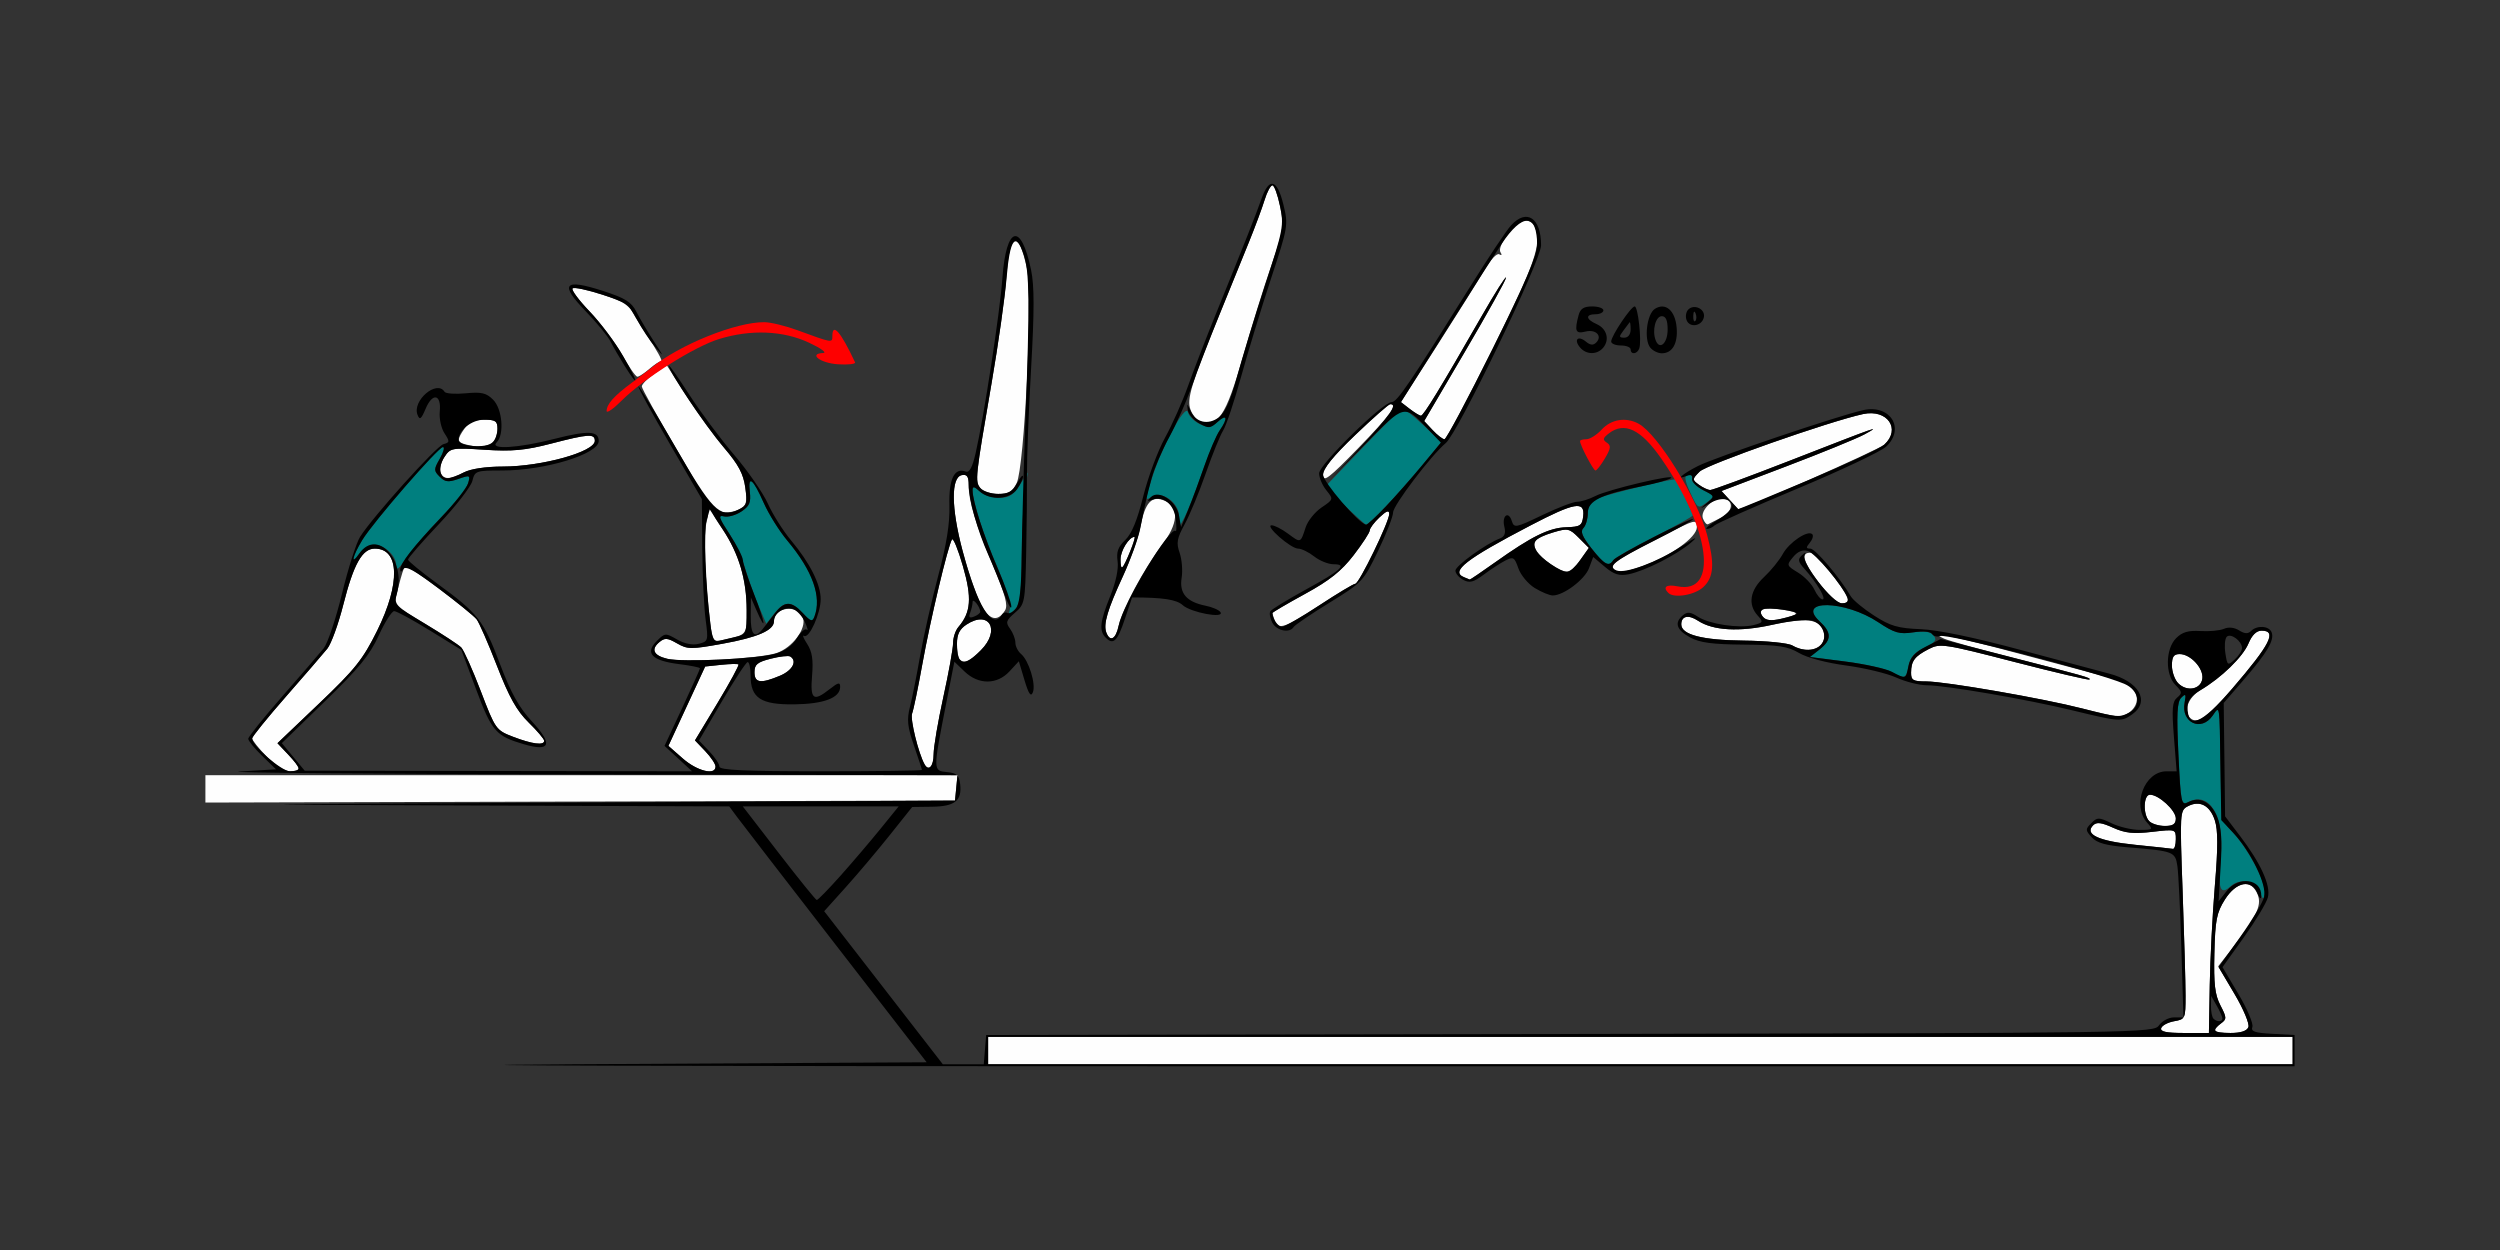 <?xml version="1.0" encoding="UTF-8" standalone="no"?>
<!-- Created with Inkscape (http://www.inkscape.org/) -->

<svg
   xmlns:dc="http://purl.org/dc/elements/1.1/"
   xmlns:cc="http://creativecommons.org/ns#"
   xmlns:rdf="http://www.w3.org/1999/02/22-rdf-syntax-ns#"
   xmlns:svg="http://www.w3.org/2000/svg"
   xmlns="http://www.w3.org/2000/svg"
   xmlns:sodipodi="http://sodipodi.sourceforge.net/DTD/sodipodi-0.dtd"
   xmlns:inkscape="http://www.inkscape.org/namespaces/inkscape"
   id="svg3336"
   version="1.1"
   inkscape:version="0.91 r13725"
   width="600"
   height="300"
   viewBox="0 0 600 300"
   sodipodi:docname="bb930201.svg">
  <rect x="0" y="0" width="600" height="300" fill="#333333" stroke="none"/>
  <defs
     id="defs3340" />
  <sodipodi:namedview
     pagecolor="#ffffff"
     bordercolor="#666666"
     borderopacity="1"
     objecttolerance="10"
     gridtolerance="10"
     guidetolerance="10"
     inkscape:pageopacity="0"
     inkscape:pageshadow="2"
     inkscape:window-width="1490"
     inkscape:window-height="842"
     id="namedview3338"
     showgrid="false"
     inkscape:zoom="1.1258418"
     inkscape:cx="187.47414"
     inkscape:cy="170.80859"
     inkscape:window-x="0"
     inkscape:window-y="0"
     inkscape:window-maximized="0"
     inkscape:current-layer="svg3336" />
  <g
     id="g4142"
     transform="translate(24.065,23.855)">
    <path
       style="fill:#fefefe"
       d="m 213.084,228.281 0,-3.281 156.542,0 156.542,0 0,3.281 0,3.281 -156.542,0 -156.542,0 0,-3.281 z m 281.541,-5.391 c 0.214,-0.645 1.616,-1.389 3.115,-1.654 2.655,-0.47 2.727,-0.63 2.727,-6.094 0,-3.086 -0.316,-14.35 -0.702,-25.031 -0.685,-18.949 -0.656,-19.444 1.204,-20.443 2.858,-1.534 5.332,-0.274 6.514,3.318 0.782,2.375 0.787,6.446 0.021,15.658 -0.569,6.847 -1.123,17.616 -1.232,23.931 l -0.197,11.483 -5.919,0.002 c -4.32,9.4e-4 -5.814,-0.315 -5.53,-1.17 z m 12.851,0.572 c 0,-0.33 0.68,-1.099 1.512,-1.709 1.387,-1.017 1.374,-1.375 -0.155,-4.322 -1.326,-2.557 -1.621,-5.104 -1.446,-12.477 0.19,-7.982 0.536,-9.765 2.503,-12.891 2.835,-4.505 6.448,-5.026 7.92,-1.142 1,2.638 -0.419,5.49 -6.792,13.66 l -2.722,3.489 3.898,6.582 c 2.153,3.636 3.656,7.215 3.358,7.995 -0.358,0.936 -1.813,1.413 -4.308,1.413 -2.072,0 -3.768,-0.27 -3.768,-0.6 z m -19.159,-44.572 c -8.719,-0.889 -12.193,-2.503 -10.038,-4.665 0.84,-0.842 1.96,-0.71 4.778,0.564 2.906,1.315 4.88,1.525 9.377,1.002 5.68,-0.661 5.696,-0.656 5.696,1.773 0,1.34 -0.315,2.379 -0.701,2.31 -0.386,-0.07 -4.486,-0.512 -9.112,-0.983 z m 3.458,-5.64 c -1.56,-1.565 -1.443,-6.375 0.154,-6.375 2.108,0 6.201,3.758 6.201,5.693 0,1.354 -0.656,1.807 -2.617,1.807 -1.439,0 -3.122,-0.506 -3.738,-1.125 z m -466.542,-7.777 0,-3.286 90.246,0 90.246,0 -0.293,3.047 -0.293,3.047 -89.953,0.239 -89.953,0.239 0,-3.286 z m 14.676,-7.779 c -1.903,-1.955 -3.461,-3.905 -3.461,-4.332 0,-0.427 3.68,-4.976 8.178,-10.109 4.498,-5.133 8.938,-10.278 9.868,-11.434 0.93,-1.156 2.651,-5.89 3.825,-10.52 2.483,-9.791 4.557,-13.489 7.562,-13.489 5.949,0 6.194,8.351 0.579,19.688 -3.422,6.909 -5.277,9.236 -13.942,17.492 l -9.994,9.523 2.57,2.716 c 3.129,3.307 3.204,4.019 0.423,4.019 -1.254,0 -3.587,-1.479 -5.607,-3.555 z m 99.916,0.508 -3.477,-3.047 4.413,-9.526 4.413,-9.526 3.815,-0.402 c 2.098,-0.221 3.982,-0.266 4.187,-0.101 0.205,0.165 -2.062,4.337 -5.038,9.27 l -5.41,8.969 2.468,2.584 c 1.357,1.421 2.468,3.088 2.468,3.704 0,2.168 -4.4,1.087 -7.838,-1.926 z m 58.018,1.406 c -1.478,-2.611 -3.515,-10.899 -3.004,-12.222 0.341,-0.883 1.453,-6.246 2.471,-11.918 1.871,-10.425 6.109,-28.255 7.095,-29.857 0.295,-0.478 1.482,2.419 2.637,6.439 2.19,7.615 1.93,11.051 -1.101,14.585 -0.698,0.814 -1.27,2.543 -1.27,3.842 0,1.299 -1.051,7.131 -2.336,12.959 C 201.051,149.266 200,155.447 200,157.173 c 0,2.859 -1.17,4.18 -2.157,2.436 z m -98.759,-6.633 c -4.117,-1.583 -4.246,-1.764 -7.767,-10.965 -1.969,-5.145 -4.081,-9.863 -4.692,-10.483 -0.611,-0.62 -4.499,-3.167 -8.64,-5.66 l -7.529,-4.532 1.144,-4.497 c 0.629,-2.474 1.321,-4.675 1.538,-4.893 0.453,-0.454 15.574,10.836 17.18,12.827 0.586,0.726 2.791,5.768 4.901,11.203 2.91,7.497 4.74,10.768 7.58,13.55 2.059,2.017 3.744,4.003 3.744,4.414 0,1.167 -2.884,0.794 -7.457,-0.964 z M 501.558,148.438 c -1.655,-1.66 -0.458,-4.913 2.439,-6.627 5.083,-3.008 10.224,-8.004 11.575,-11.249 0.833,-2 1.919,-3.062 3.132,-3.062 3.777,0 2.131,3.257 -7.022,13.899 -6.01,6.988 -8.47,8.698 -10.125,7.039 z m -25.857,-2.251 c -9.449,-2.427 -32.917,-6.499 -37.457,-6.499 -3.181,0 -3.662,-0.278 -3.65,-2.109 0.019,-2.815 0.842,-3.911 4.251,-5.663 2.736,-1.406 3.651,-1.268 20.539,3.094 9.721,2.511 17.822,4.418 18.001,4.238 0.437,-0.438 -0.694,-0.762 -18.039,-5.163 -8.224,-2.087 -15.794,-4.183 -16.822,-4.658 -4.255,-1.964 1.767,-0.749 18.692,3.774 9.766,2.61 19.029,5.071 20.583,5.469 4.903,1.256 6.987,2.818 6.987,5.236 0,2.244 -2.386,4.288 -4.845,4.15 -0.676,-0.038 -4.384,-0.879 -8.239,-1.869 z m 23.014,-6.047 c -0.835,-0.838 -1.518,-2.759 -1.518,-4.269 0,-2.121 0.425,-2.746 1.869,-2.746 2.613,0 5.781,3.452 5.431,5.917 -0.363,2.562 -3.693,3.193 -5.782,1.097 z m -341.705,-2.681 c 0,-1.835 0.694,-2.406 3.916,-3.227 2.154,-0.548 4.256,-0.786 4.673,-0.527 1.754,1.087 0.533,3.361 -2.484,4.625 -4.641,1.945 -6.105,1.737 -6.105,-0.871 z m -20.951,-3.208 c -3.27,-0.787 -3.963,-2.259 -1.88,-3.992 1.299,-1.082 1.941,-1.037 4.254,0.295 2.521,1.452 3.332,1.458 10.884,0.092 8.487,-1.536 12.366,-3.228 12.366,-5.395 0,-3.439 5.684,-4.156 6.939,-0.875 0.973,2.543 -2.516,7.241 -6.315,8.502 -4.11,1.364 -22.327,2.318 -26.249,1.374 z m 70.172,0.125 c -0.343,-0.344 -0.623,-2.022 -0.623,-3.728 0,-2.259 0.623,-3.513 2.291,-4.609 5.464,-3.591 8.24,1.356 3.455,6.156 -2.823,2.831 -3.982,3.325 -5.122,2.181 z m 199.877,-3.313 c -1.02,-0.593 -6.213,-1.115 -11.682,-1.173 -9.953,-0.106 -14.986,-1.412 -14.986,-3.891 0,-2.022 1.705,-2.4 4.006,-0.887 3.636,2.39 9.946,2.74 17.796,0.988 8.04,-1.794 11.425,-1.397 12.325,1.448 1.216,3.843 -3.265,5.955 -7.458,3.515 z m -259.683,-5.215 c -1.334,-10.928 -1.704,-21.598 -0.855,-24.681 0.872,-3.169 0.518,-4.007 -7.324,-17.326 -4.533,-7.698 -8.256,-14.418 -8.273,-14.934 -0.018,-0.516 1.317,-1.884 2.967,-3.04 l 2.999,-2.103 4.695,7.358 c 2.582,4.047 6.696,9.705 9.142,12.574 3.376,3.96 4.585,6.227 5.021,9.416 0.504,3.691 0.323,4.336 -1.496,5.312 -1.139,0.611 -3.083,0.857 -4.32,0.545 -2.852,-0.718 -2.831,-0.551 0.582,4.521 3.697,5.494 5.557,11.851 5.57,19.026 0.011,6.167 0.209,5.916 -5.712,7.23 -2.326,0.516 -2.479,0.317 -2.994,-3.897 z m 95.034,2.119 c -0.765,-2 0.265,-5.497 4,-13.576 1.791,-3.876 3.659,-9.148 4.15,-11.718 1.159,-6.062 2.766,-7.758 5.965,-6.297 3.443,1.573 3.131,5.48 -0.853,10.715 -4.249,5.582 -9.524,15.421 -10.313,19.237 -0.666,3.222 -2.049,3.99 -2.948,1.639 z m 40.417,-2.887 c -0.312,-0.816 -0.567,-1.625 -0.567,-1.799 0,-0.174 3.516,-2.239 7.813,-4.588 5.924,-3.24 8.748,-5.488 11.682,-9.303 2.128,-2.767 3.869,-5.446 3.869,-5.953 0,-0.507 1.051,-1.913 2.336,-3.124 1.693,-1.596 2.336,-1.821 2.336,-0.817 0,1.889 -7.227,16.754 -8.145,16.754 -0.405,0 -4.271,2.32 -8.593,5.156 -8.394,5.508 -9.841,6.003 -10.732,3.673 z m 117.172,-0.882 c -1.495,-1.807 0.242,-2.458 4.665,-1.749 4.391,0.704 4.321,1.161 -0.34,2.216 -2.352,0.532 -3.611,0.396 -4.325,-0.467 z m -187.809,-3.214 c -1.069,-2.102 -3.007,-7.828 -4.306,-12.723 -2.722,-10.257 -2.785,-17.586 -0.157,-18.086 1.244,-0.237 1.637,0.322 1.641,2.335 0.007,3.999 1.574,9.192 5.839,19.363 2.973,7.09 3.638,9.577 2.882,10.781 -1.825,2.907 -3.865,2.33 -5.899,-1.67 z m 201.028,-5.264 c -3.686,-4.944 -4.199,-7.036 -1.698,-6.916 1.126,0.054 7.768,8.242 8.733,10.766 0.349,0.913 -0.087,1.368 -1.311,1.368 -1.137,0 -3.313,-1.983 -5.725,-5.218 z m -84.93,-1.028 c -3.418,-1.384 0.342,-4.32 15.966,-12.471 10.555,-5.506 13.038,-5.937 12.6,-2.187 -0.264,2.26 -0.701,2.546 -4.034,2.646 -4.146,0.124 -8.309,2.176 -17.116,8.437 -3.246,2.307 -5.979,4.162 -6.075,4.121 -0.096,-0.041 -0.699,-0.287 -1.342,-0.547 z m 20.866,-3.073 c -3.102,-2.051 -4.641,-4.332 -3.822,-5.663 0.306,-0.497 2.244,-1.411 4.306,-2.031 3.518,-1.057 3.897,-0.977 6.161,1.293 l 2.412,2.42 -2.058,2.9 c -2.401,3.382 -3.307,3.522 -6.999,1.081 z m 14.907,0.922 c -0.66,-1.071 1.123,-2.235 11.891,-7.764 7.869,-4.04 8.178,-4.119 8.178,-2.086 0,2.417 -6.33,6.949 -13.008,9.313 -4.695,1.662 -6.292,1.783 -7.06,0.537 z m -118.25,-2.162 c 0,-2.084 2.052,-5.379 3.35,-5.379 0.442,0 -2.181,6.639 -2.913,7.374 -0.241,0.241 -0.437,-0.656 -0.437,-1.994 z m 139.778,-9.785 c -0.749,-1.958 2.662,-5.214 4.99,-4.764 2.524,0.487 2.189,3.133 -0.572,4.519 -1.434,0.72 -2.87,1.446 -3.192,1.613 -0.322,0.167 -0.874,-0.448 -1.225,-1.368 z m 6.401,-4.484 -1.952,-2.128 15.503,-5.897 c 8.527,-3.243 16.975,-6.695 18.774,-7.671 4.257,-2.309 3.701,-2.114 -17.738,6.241 -10.013,3.902 -18.659,7.095 -19.214,7.095 -0.555,0 -1.784,-0.569 -2.731,-1.264 -1.665,-1.221 -1.659,-1.327 0.175,-3.167 1.688,-1.693 31.13,-12.052 39.22,-13.8 5.833,-1.26 9.188,3.612 5.065,7.355 -1.364,1.238 -34.6,15.902 -35.049,15.464 -0.056,-0.054 -0.98,-1.057 -2.053,-2.227 z M 211.23,93.299 c -1.333,-1.611 -1.241,-2.47 2.712,-25.33 1.605,-9.281 3.184,-20.581 3.509,-25.111 0.812,-11.312 2.822,-12.148 4.997,-2.076 1.367,6.331 -0.658,47.592 -2.519,51.328 -1.018,2.044 -1.934,2.578 -4.417,2.578 -1.723,0 -3.65,-0.625 -4.281,-1.389 z m 82.253,-3.15 c -0.018,-1.544 2.26,-4.384 7.685,-9.58 4.241,-4.062 8.026,-7.399 8.411,-7.415 1.979,-0.082 -0.08,2.748 -7.685,10.567 -7.011,7.208 -8.39,8.262 -8.411,6.427 z M 81.644,89.524 c -0.297,-0.777 0.129,-2.438 0.946,-3.69 1.437,-2.2 1.763,-2.259 9.682,-1.744 6.588,0.428 9.703,0.14 15.881,-1.466 9.051,-2.353 10.539,-2.448 10.539,-0.67 0,2.617 -12.688,6.159 -22.089,6.166 -4.088,0.003 -7.705,0.547 -9.346,1.406 -3.401,1.779 -4.932,1.779 -5.613,-0.002 z m 5.973,-6.733 c -2.011,-0.527 -2.041,-1.168 -0.181,-3.833 1.024,-1.467 2.407,-2.084 4.673,-2.084 2.735,0 3.218,0.324 3.218,2.156 0,3.797 -2.646,5.088 -7.71,3.76 z m 232.161,-3.411 -2.043,-2.182 9.825,-16.732 c 5.403,-9.203 9.825,-17.164 9.825,-17.692 0,-0.528 -2.648,3.66 -5.884,9.305 -9.84,17.164 -13.926,23.859 -14.549,23.837 -0.327,-0.011 -1.542,-0.753 -2.7,-1.647 l -2.106,-1.626 8.778,-13.712 c 4.828,-7.541 9.916,-15.66 11.307,-18.041 1.417,-2.425 2.965,-4.059 3.519,-3.715 0.594,0.369 0.714,0.165 0.298,-0.509 -0.947,-1.536 3.808,-7.604 5.958,-7.604 0.947,0 1.977,0.667 2.289,1.483 1.657,4.332 0.259,8.375 -10.166,29.385 -5.903,11.898 -11.087,21.632 -11.519,21.632 -0.432,0 -1.706,-0.982 -2.83,-2.182 z m -56.053,-2.209 c -0.676,-0.271 -1.605,-1.487 -2.065,-2.701 -0.954,-2.518 0.152,-6.151 6.976,-22.908 2.415,-5.93 5.59,-13.734 7.055,-17.344 1.465,-3.609 3.151,-8.145 3.746,-10.078 0.595,-1.934 1.44,-3.516 1.878,-3.516 0.438,0 1.267,2.277 1.843,5.061 0.981,4.74 0.845,5.646 -2.146,14.297 -1.757,5.08 -4.822,14.931 -6.813,21.892 -4.073,14.243 -6.018,17.085 -10.474,15.296 z M 125.17,61.172 c -1.653,-2.965 -5.129,-7.595 -7.724,-10.289 -2.596,-2.694 -4.441,-5.177 -4.102,-5.518 0.772,-0.774 13.759,3.347 13.759,4.367 0,0.411 1.855,3.522 4.123,6.914 2.267,3.392 3.804,6.167 3.414,6.167 -0.39,0 -1.678,0.844 -2.864,1.875 -1.185,1.031 -2.481,1.875 -2.878,1.875 -0.398,0 -2.075,-2.426 -3.728,-5.391 z"
       id="path3356"
       inkscape:connector-curvature="0" />
    <path
       style="fill:#007f7f"
       d="m 518.224,190.143 c -1.152,-2.681 -4.716,-3.319 -6.994,-1.251 -2.462,2.235 -3.032,0.556 -2.308,-6.809 0.976,-9.939 -2.661,-16.193 -7.81,-13.429 -1.673,0.898 -1.792,0.318 -2.352,-11.419 -0.466,-9.777 -0.324,-12.631 0.679,-13.638 1.069,-1.072 1.196,-0.889 0.805,1.164 -0.916,4.808 3.958,7.099 6.712,3.155 1.758,-2.517 1.659,-3.166 1.89,12.396 0.187,12.592 0.202,12.671 2.92,15.559 3.703,3.933 8.055,12.148 7.69,14.517 -0.285,1.848 -0.337,1.837 -1.232,-0.244 z m -88.421,-52.799 c -1.342,-0.731 -6.272,-1.823 -10.956,-2.426 l -8.517,-1.096 2.311,-1.824 c 2.927,-2.31 2.919,-4.024 -0.032,-6.768 -5.691,-5.291 6.096,-5.07 14.125,0.264 3.857,2.563 5.062,2.913 8.333,2.421 2.718,-0.409 4.141,-0.193 4.918,0.747 0.886,1.071 0.472,1.62 -2.179,2.887 -2.352,1.125 -3.431,2.358 -3.834,4.382 -0.636,3.189 -0.805,3.246 -4.169,1.412 z M 158,121.538 c -1.012,-2.368 -2.473,-6.444 -3.247,-9.058 -0.774,-2.614 -2.636,-6.579 -4.138,-8.812 -2.317,-3.443 -2.465,-3.99 -0.974,-3.599 0.967,0.254 2.851,-0.258 4.188,-1.137 1.984,-1.304 2.364,-2.173 2.066,-4.731 -0.488,-4.19 0.748,-3.204 3.359,2.681 1.18,2.66 3.711,6.705 5.625,8.989 6.101,7.284 8.326,13.538 6.508,18.29 -0.487,1.272 -0.911,1.14 -2.759,-0.861 -2.777,-3.006 -4.455,-2.984 -6.865,0.089 l -1.924,2.453 -1.84,-4.305 z m 60.326,0.7 c 0.261,-1 -1.071,-5.393 -2.959,-9.763 -3.331,-7.709 -5.988,-15.947 -6.01,-18.637 -0.008,-1.044 0.343,-0.996 1.698,0.234 0.94,0.853 3.049,1.552 4.687,1.552 2.339,0 3.393,-0.654 4.914,-3.047 l 1.937,-3.047 -0.696,4.688 c -0.383,2.578 -0.735,9.628 -0.782,15.666 -0.071,9.001 -0.372,11.266 -1.674,12.575 -1.495,1.503 -1.56,1.49 -1.114,-0.222 z M 71.028,111.839 c 0,-2.363 -2.826,-4.964 -5.394,-4.964 -1.087,0 -2.631,0.938 -3.431,2.084 -2.215,3.173 -1.705,0.724 0.663,-3.185 2.62,-4.324 18.253,-22.336 19.385,-22.336 0.462,0 0.124,1.251 -0.751,2.78 -1.483,2.592 -1.486,2.886 -0.037,4.339 1.282,1.286 2.067,1.379 4.491,0.531 2.787,-0.975 2.906,-0.921 2.321,1.052 -0.339,1.144 -3.269,4.821 -6.511,8.173 -3.241,3.352 -6.983,7.735 -8.315,9.74 -1.817,2.736 -2.421,3.182 -2.421,1.786 z m 286.868,-4.087 c -2.245,-2.843 -2.739,-4.081 -1.948,-4.875 0.584,-0.585 1.061,-2.178 1.061,-3.539 0,-1.75 0.706,-2.797 2.412,-3.577 2.236,-1.022 18.393,-4.937 18.711,-4.534 0.494,0.625 4.11,8.166 4.11,8.571 0,0.274 -4.173,2.598 -9.273,5.166 -5.1,2.567 -9.541,5.103 -9.868,5.634 -1.028,1.669 -2.106,1.08 -5.205,-2.845 z m -98.98,-7.652 c -0.049,-3.36 -4.091,-6.251 -6.568,-4.699 -1.609,1.008 -1.61,0.84 -0.017,-4.285 2.41,-7.753 8.123,-18.281 8.706,-16.044 0.252,0.967 1.55,2.257 2.884,2.867 2.039,0.932 2.724,0.838 4.299,-0.591 2.202,-1.999 2.474,-0.813 0.472,2.055 -0.771,1.104 -2.709,5.733 -4.307,10.287 -1.598,4.554 -3.474,9.335 -4.169,10.624 l -1.263,2.344 -0.037,-2.557 z m 39.717,-2.674 -4.638,-4.486 8.834,-9.205 c 4.858,-5.062 9.144,-9.342 9.524,-9.51 0.38,-0.168 2.671,1.571 5.091,3.865 l 4.4,4.171 -4.561,5.51 c -5.775,6.977 -12.853,14.458 -13.509,14.278 -0.276,-0.076 -2.59,-2.157 -5.141,-4.624 z m 83.286,-2.366 C 380.144,91.328 379.984,90 381.308,90 c 0.514,0 0.829,0.513 0.701,1.141 -0.129,0.627 1.061,1.804 2.644,2.615 l 2.878,1.475 -2.034,1.539 c -1.965,1.487 -2.087,1.429 -3.579,-1.71 z"
       id="path3352"
       inkscape:connector-curvature="0" />
    <path
       style="fill:#fe0000"
       d="m 376.324,118.438 c -1.414,-1.418 -0.45,-2.106 2.206,-1.573 9.918,1.99 7.91,-13.701 -3.931,-30.719 -4.84,-6.957 -8.787,-8.853 -12.505,-6.007 -1.477,1.13 -1.575,1.546 -0.53,2.237 1.066,0.704 0.992,1.344 -0.435,3.768 -0.946,1.606 -1.971,2.92 -2.279,2.92 -0.518,0 -3.71,-6.077 -3.71,-7.063 0,-0.24 0.688,-0.437 1.528,-0.437 0.841,0 2.503,-1.055 3.694,-2.344 2.278,-2.466 5.785,-3.023 8.808,-1.4 4.651,2.497 14.102,17.823 16.473,26.713 1.841,6.905 1.611,10.135 -0.891,12.493 -2.062,1.944 -7.064,2.782 -8.429,1.413 z M 121.525,74.766 c 0.042,-1.661 1.741,-3.563 6.045,-6.769 2.056,-1.531 4.159,-3.133 4.673,-3.56 6.649,-5.517 20.337,-11.045 27.162,-10.969 1.509,0.017 5.057,0.881 7.884,1.919 8.398,3.086 8.411,3.088 8.411,1.441 0,-3.383 2.024,-1.052 5.446,6.274 0.195,0.417 -1.654,0.628 -4.108,0.469 -4.244,-0.276 -7.191,-2.546 -3.518,-2.71 0.942,-0.042 -0.6,-1.156 -3.427,-2.474 -6.232,-2.907 -13.926,-3.221 -21.569,-0.881 -5.974,1.829 -18.177,9.552 -23.447,14.838 -1.97,1.976 -3.569,3.066 -3.552,2.421 z"
       id="path3350"
       inkscape:connector-curvature="0" />
    <path
       style="fill:#000000"
       d="m 111.549,231.571 86.783,-0.477 -21.829,-28.192 C 164.496,187.396 153.837,173.58 152.816,172.199 l -1.857,-2.511 -63.096,-0.227 c -62.435,-0.225 -62.152,-0.232 27.091,-0.703 l 90.187,-0.476 0.293,-3.047 0.293,-3.047 -90.48,-0.179 c -49.764,-0.099 -86.563,-0.415 -81.776,-0.703 l 8.703,-0.524 -3.329,-3.231 c -1.831,-1.777 -3.329,-3.621 -3.329,-4.097 0,-0.477 3.68,-5.066 8.178,-10.199 4.498,-5.133 8.96,-10.308 9.917,-11.501 0.957,-1.193 2.942,-7.112 4.411,-13.155 1.469,-6.042 3.42,-12.171 4.335,-13.62 3.041,-4.815 18.319,-21.796 20.009,-22.239 1.522,-0.399 1.542,-0.622 0.236,-2.621 -0.785,-1.202 -1.291,-3.542 -1.126,-5.2 0.417,-4.167 -1.727,-4.613 -3.378,-0.704 -1.082,2.563 -1.437,2.831 -1.961,1.481 -1.321,-3.402 4.662,-8.488 6.492,-5.518 0.272,0.441 2.561,0.603 5.087,0.36 3.793,-0.366 4.937,-0.097 6.57,1.541 2.22,2.227 2.732,8.352 0.856,10.234 -1.82,1.825 5.127,1.4 13.934,-0.853 7.983,-2.043 10.552,-1.916 10.552,0.519 0,3.148 -12.871,7.085 -23.164,7.085 -6.315,0 -6.561,0.086 -7.169,2.516 -0.346,1.384 -3.967,6.053 -8.045,10.375 -4.079,4.322 -7.404,8.147 -7.39,8.499 0.014,0.352 3.169,2.939 7.01,5.747 9.874,7.218 11.067,8.747 15.05,19.269 2.665,7.04 4.585,10.492 7.71,13.859 5.085,5.479 4.423,7.313 -1.963,5.436 -6.731,-1.978 -7.696,-3.085 -11.463,-13.159 l -3.545,-9.48 -7.542,-4.656 c -4.148,-2.561 -8.008,-4.656 -8.578,-4.656 -0.57,0 -2.24,2.637 -3.712,5.859 -2.135,4.675 -4.757,7.878 -12.964,15.842 l -10.288,9.982 2.746,3.309 2.746,3.309 46.482,0.068 46.482,0.068 -3.307,-3.047 -3.307,-3.047 4.255,-9.125 c 2.34,-5.019 4.255,-9.295 4.255,-9.501 0,-0.207 -2.284,-0.662 -5.075,-1.012 -6.455,-0.809 -8.207,-2.612 -5.335,-5.491 1.998,-2.003 2.13,-2.014 4.904,-0.418 1.795,1.033 3.723,1.42 5.205,1.047 2.279,-0.574 2.332,-0.761 1.648,-5.859 -0.388,-2.896 -0.748,-10.576 -0.799,-17.066 l -0.093,-11.8 -7.767,-13.372 c -4.272,-7.355 -7.629,-13.51 -7.46,-13.68 0.169,-0.169 4.087,6.248 8.707,14.261 8.929,15.485 10.775,17.373 15.065,15.412 2.281,-1.042 2.416,-1.434 1.873,-5.409 -0.451,-3.303 -1.622,-5.499 -5.105,-9.574 -4.429,-5.183 -13.264,-18.284 -13.227,-19.614 0.01,-0.371 2.187,2.701 4.837,6.826 2.65,4.125 7.519,10.664 10.822,14.531 3.302,3.867 6.95,9.141 8.107,11.719 1.156,2.578 3.668,6.557 5.582,8.841 4.484,5.353 7.083,10.512 7.083,14.059 0,3.434 -2.776,9.572 -3.989,8.82 -0.483,-0.299 -0.151,0.568 0.736,1.926 1.205,1.844 1.506,3.774 1.188,7.615 -0.478,5.776 0.287,6.349 4.275,3.202 2.014,-1.589 2.462,-1.678 2.462,-0.49 0,2.61 -3.907,4.096 -11.001,4.184 -8.048,0.1 -10.494,-1.509 -10.494,-6.907 0,-1.805 -0.315,-3.262 -0.701,-3.237 -0.386,0.024 -3.171,4.271 -6.191,9.437 l -5.49,9.393 2.452,2.568 c 1.349,1.412 2.452,3.072 2.452,3.688 0,0.84 6.076,1.121 24.299,1.121 13.364,0 24.299,-0.145 24.299,-0.322 0,-0.177 -0.861,-2.814 -1.912,-5.859 -1.569,-4.544 -1.741,-6.21 -0.958,-9.287 0.525,-2.062 1.617,-7.547 2.426,-12.188 0.81,-4.641 2.764,-13.289 4.342,-19.219 2.026,-7.61 2.82,-12.595 2.701,-16.948 -0.174,-6.352 1.195,-9.162 3.948,-8.103 0.839,0.323 1.572,-1.046 2.327,-4.348 2.03,-8.876 5.843,-33.795 6.441,-42.087 0.906,-12.578 4.48,-13.572 6.893,-1.917 0.784,3.79 0.784,9.84 -6.6e-4,23.549 -0.581,10.147 -1.03,21.613 -0.997,25.48 0.032,3.867 -0.054,12.446 -0.192,19.064 -0.243,11.664 -0.326,12.097 -2.69,14.139 -2.151,1.857 -2.289,2.312 -1.168,3.85 0.699,0.959 1.271,2.455 1.271,3.324 0,0.87 0.609,2.088 1.354,2.708 1.868,1.555 3.629,7.275 2.838,9.219 -0.477,1.173 -1.014,0.387 -2.006,-2.932 l -1.355,-4.534 -2.24,2.425 c -2.987,3.233 -7.437,3.256 -10.767,0.056 l -2.465,-2.369 -1.985,10.103 c -3.165,16.109 -3.165,16.054 0.205,16.385 2.367,0.232 2.921,0.742 3.17,2.916 0.451,3.949 -1.263,5.325 -6.724,5.398 l -4.792,0.064 -5.368,6.733 c -2.953,3.703 -7.705,9.331 -10.561,12.507 l -5.192,5.775 14.236,18.366 14.236,18.366 4.913,0 4.913,0 0.29,-3.516 0.29,-3.516 140.101,-0.237 c 138.829,-0.235 140.113,-0.254 141.408,-2.109 0.719,-1.03 2.324,-1.872 3.568,-1.872 l 2.261,0 -0.494,-16.641 c -0.272,-9.152 -0.7,-18.008 -0.953,-19.68 -0.522,-3.456 -0.883,-3.594 -11.746,-4.486 -5.414,-0.445 -7.567,-1.036 -8.816,-2.42 -1.541,-1.708 -1.548,-1.937 -0.098,-3.391 1.45,-1.454 1.779,-1.452 4.876,0.029 1.827,0.874 4.844,1.589 6.705,1.589 3.219,0 3.309,-0.084 1.837,-1.714 -3.754,-4.161 -0.687,-12.348 4.627,-12.348 l 2.436,0 -0.651,-8.252 c -0.537,-6.81 -0.402,-8.459 0.773,-9.438 1.263,-1.052 1.22,-1.39 -0.383,-2.998 -2.516,-2.524 -2.439,-8.678 0.14,-11.265 1.458,-1.463 2.924,-1.892 5.841,-1.712 2.142,0.132 4.686,-0.11 5.654,-0.539 1.087,-0.482 2.468,-0.335 3.615,0.383 1.331,0.834 2.141,0.876 2.867,0.148 1.438,-1.443 4.342,-1.256 4.944,0.319 0.711,1.859 -1.009,4.79 -6.645,11.323 l -4.853,5.625 0.165,13.61 0.165,13.61 3.556,4.671 c 4.991,6.557 7.429,11.912 6.718,14.755 -0.323,1.29 -2.907,5.59 -5.742,9.554 l -5.155,7.208 3.845,6.493 c 2.115,3.571 3.61,7.108 3.322,7.86 -0.414,1.082 0.589,1.426 4.804,1.647 l 5.327,0.28 0,3.75 0,3.75 -250.935,0.008 c -138.014,0.005 -211.882,-0.206 -164.152,-0.469 z m 414.619,-3.289 0,-3.281 -156.542,0 -156.542,0 0,3.281 0,3.281 156.542,0 156.542,0 0,-3.281 z m -19.896,-15.705 c 0.109,-6.315 0.663,-17.085 1.232,-23.931 0.766,-9.213 0.76,-13.283 -0.021,-15.658 -1.182,-3.592 -3.656,-4.852 -6.514,-3.318 -1.86,0.998 -1.889,1.493 -1.204,20.443 0.386,10.681 0.702,21.944 0.702,25.031 0,5.464 -0.071,5.624 -2.727,6.094 -1.5,0.265 -2.902,1.01 -3.115,1.654 -0.284,0.855 1.21,1.171 5.53,1.17 l 5.919,-0.002 0.197,-11.483 z m 9.28,10.073 c 0.298,-0.779 -1.184,-4.325 -3.305,-7.906 l -3.845,-6.493 5.155,-7.208 c 2.835,-3.964 5.426,-8.292 5.758,-9.618 0.719,-2.874 -3.14,-10.87 -7.465,-15.464 l -2.817,-2.993 -0.188,-12.656 c -0.231,-15.562 -0.132,-14.914 -1.89,-12.396 -2.754,3.944 -7.628,1.653 -6.712,-3.155 0.391,-2.053 0.264,-2.236 -0.805,-1.164 -1.003,1.007 -1.146,3.861 -0.679,13.638 0.56,11.737 0.679,12.317 2.352,11.419 2.704,-1.451 5.46,-0.062 6.944,3.501 0.984,2.363 1.21,5.506 0.843,11.763 l -0.501,8.538 1.944,-2.479 c 2.909,-3.71 8.458,-2.89 8.291,1.225 -0.036,0.891 -0.386,0.638 -0.904,-0.656 -1.402,-3.498 -5.136,-2.775 -7.838,1.518 -1.967,3.125 -2.313,4.908 -2.503,12.891 -0.175,7.372 0.12,9.919 1.446,12.477 1.529,2.948 1.541,3.305 0.155,4.322 -2.369,1.738 -1.811,2.308 2.256,2.308 2.495,0 3.95,-0.477 4.308,-1.413 z m -6.24,-2.103 c -0.018,-0.387 -0.634,-1.758 -1.369,-3.047 l -1.336,-2.344 -0.033,2.422 c -0.018,1.332 0.247,2.703 0.59,3.047 0.84,0.842 2.189,0.793 2.148,-0.078 z M 177.648,186.328 c 2.87,-3.222 7.185,-8.285 9.59,-11.249 l 4.372,-5.391 -18.7,0 -18.7,0 8.643,11.21 c 4.753,6.166 8.853,11.228 9.11,11.249 0.257,0.021 2.815,-2.597 5.685,-5.82 z m 320.483,-8.763 c 0,-2.429 -0.016,-2.434 -5.696,-1.773 -4.497,0.524 -6.471,0.313 -9.377,-1.002 -2.818,-1.274 -3.938,-1.407 -4.778,-0.564 -2.155,2.162 1.319,3.776 10.038,4.665 4.626,0.471 8.727,0.914 9.112,0.983 0.386,0.07 0.701,-0.97 0.701,-2.31 z m 0,-4.996 c 0,-1.936 -4.093,-5.693 -6.201,-5.693 -1.598,0 -1.714,4.81 -0.154,6.375 0.617,0.619 2.299,1.125 3.738,1.125 1.961,0 2.617,-0.453 2.617,-1.807 z M 47.664,160.598 c 0,-0.358 -1.157,-1.874 -2.57,-3.368 l -2.57,-2.716 9.994,-9.523 c 8.665,-8.256 10.52,-10.583 13.942,-17.492 5.616,-11.337 5.37,-19.688 -0.579,-19.688 -3.005,0 -5.078,3.698 -7.562,13.489 -1.174,4.63 -2.896,9.364 -3.825,10.52 -0.93,1.156 -5.37,6.301 -9.868,11.434 -4.498,5.133 -8.178,9.682 -8.178,10.109 0,1.76 7.045,7.887 9.068,7.887 1.181,0 2.147,-0.293 2.147,-0.652 z m 100,-0.469 c 0,-0.616 -1.11,-2.283 -2.468,-3.704 l -2.468,-2.584 5.41,-8.969 c 2.975,-4.933 5.242,-9.105 5.038,-9.27 -0.205,-0.165 -2.089,-0.12 -4.187,0.101 l -3.815,0.402 -4.413,9.526 -4.413,9.526 3.477,3.047 c 3.438,3.013 7.838,4.095 7.838,1.926 z M 200,157.173 c 0,-1.727 1.051,-7.908 2.336,-13.736 1.285,-5.828 2.336,-11.66 2.336,-12.959 0,-1.299 0.571,-3.028 1.27,-3.842 3.031,-3.534 3.291,-6.97 1.101,-14.585 -1.156,-4.02 -2.343,-6.917 -2.637,-6.439 -0.987,1.601 -5.224,19.432 -7.095,29.857 -1.018,5.672 -2.13,11.035 -2.471,11.918 -0.511,1.323 1.526,9.611 3.004,12.222 0.987,1.744 2.157,0.422 2.157,-2.436 z m -93.458,-3.233 c 0,-0.411 -1.685,-2.397 -3.744,-4.414 -2.84,-2.782 -4.67,-6.053 -7.58,-13.55 -2.11,-5.435 -4.315,-10.477 -4.901,-11.203 -0.586,-0.726 -4.61,-4.004 -8.943,-7.284 -5.75,-4.353 -8.081,-5.642 -8.631,-4.773 -0.471,0.744 -0.759,0.798 -0.768,0.145 -0.021,-1.5 3.168,-5.562 9.851,-12.548 3.206,-3.352 6.107,-7.029 6.446,-8.173 0.586,-1.973 0.467,-2.027 -2.321,-1.052 -2.424,0.848 -3.21,0.755 -4.491,-0.531 -1.448,-1.453 -1.446,-1.747 0.037,-4.339 0.875,-1.529 1.213,-2.78 0.751,-2.78 -1.132,0 -16.765,18.013 -19.385,22.336 -2.369,3.909 -2.879,6.357 -0.663,3.185 4.183,-5.99 11.221,1.512 9.005,9.597 -0.74,2.698 -0.553,2.899 6.773,7.309 4.144,2.494 8.034,5.043 8.645,5.663 0.611,0.62 2.723,5.338 4.692,10.483 3.522,9.201 3.65,9.382 7.767,10.965 4.574,1.758 7.457,2.131 7.457,0.964 z m 405.14,-12.542 C 520.835,130.757 522.481,127.5 518.704,127.5 c -1.213,0 -2.299,1.061 -3.132,3.062 -1.351,3.244 -6.492,8.24 -11.575,11.249 -2.007,1.188 -3.062,2.534 -3.062,3.907 0,5.657 3.312,4.326 10.748,-4.319 z m -7.186,-2.357 c 0.35,-2.465 -2.819,-5.917 -5.431,-5.917 -1.444,0 -1.869,0.625 -1.869,2.746 0,1.51 0.683,3.431 1.518,4.269 2.09,2.096 5.419,1.464 5.782,-1.097 z m -341.383,-0.713 c 3.017,-1.264 4.238,-3.538 2.484,-4.625 -0.417,-0.258 -2.519,-0.021 -4.673,0.527 -3.222,0.82 -3.916,1.392 -3.916,3.227 0,2.608 1.463,2.817 6.105,0.871 z m 350.905,-6.641 c 0,-1.695 -2.738,-3.702 -3.678,-2.695 -0.437,0.468 -0.579,2.241 -0.315,3.941 0.459,2.958 0.555,3.022 2.236,1.495 0.966,-0.877 1.757,-2.111 1.757,-2.741 z m -352.054,1.373 c 2.292,-0.638 4.145,-1.965 5.221,-3.74 0.917,-1.513 1.984,-2.437 2.371,-2.052 0.387,0.385 0.181,-0.452 -0.457,-1.86 -0.638,-1.408 -1.957,-2.814 -2.932,-3.124 -1.983,-0.631 -4.486,1.023 -4.486,2.965 0,2.167 -3.879,3.859 -12.366,5.395 -7.552,1.366 -8.363,1.36 -10.884,-0.092 -2.313,-1.332 -2.955,-1.376 -4.254,-0.295 -2.083,1.734 -1.389,3.205 1.88,3.992 3.629,0.873 21.43,0.056 25.906,-1.189 z m 49.388,-0.867 c 4.785,-4.8 2.009,-9.747 -3.455,-6.156 -1.667,1.096 -2.291,2.35 -2.291,4.609 0,5.236 1.63,5.675 5.745,1.547 z m -58.783,-3.218 c 2.469,-0.551 2.57,-0.803 2.56,-6.415 -0.013,-7.309 -1.808,-13.35 -5.772,-19.424 l -3.081,-4.721 -0.757,2.589 c -0.728,2.489 -0.255,15.542 0.902,24.879 0.436,3.519 0.878,4.39 2.066,4.072 0.832,-0.223 2.669,-0.664 4.082,-0.979 z m 6.282,-1.71 c 0.54,-0.645 1.849,-2.332 2.908,-3.75 2.39,-3.199 4.063,-3.251 6.868,-0.214 1.849,2.001 2.272,2.133 2.759,0.861 1.818,-4.752 -0.407,-11.006 -6.508,-18.29 -1.913,-2.284 -4.445,-6.33 -5.625,-8.989 -2.611,-5.885 -3.847,-6.871 -3.359,-2.681 0.298,2.557 -0.082,3.426 -2.066,4.731 -1.337,0.879 -3.211,1.393 -4.164,1.143 -1.408,-0.369 -1.144,0.442 1.404,4.323 1.725,2.628 3.151,5.42 3.169,6.205 0.018,0.785 1.235,4.486 2.705,8.225 2.655,6.752 3.052,9.581 0.525,3.75 l -1.32,-3.047 -0.036,4.453 c -0.036,4.431 0.869,5.515 2.74,3.281 z m 52.349,-4.319 c -0.027,-1.154 -1.826,-3.422 -1.841,-2.32 -0.007,0.602 -0.271,1.767 -0.586,2.589 -0.418,1.093 -0.168,1.338 0.935,0.914 0.828,-0.319 1.499,-0.851 1.492,-1.183 z m 5.164,0.788 c 0.323,-0.524 0.931,-0.74 1.351,-0.479 0.42,0.261 1.337,-0.22 2.038,-1.068 0.904,-1.095 1.308,-4.833 1.392,-12.88 0.065,-6.236 0.462,-20.619 0.882,-31.963 1.066,-28.792 0.991,-36.032 -0.418,-40.127 -1.93,-5.608 -3.313,-3.719 -4.088,5.58 -0.386,4.635 -2.006,15.992 -3.6,25.237 -3.933,22.814 -4.023,23.656 -2.692,25.265 0.632,0.764 2.556,1.389 4.276,1.389 2.45,0 3.429,-0.558 4.521,-2.578 0.767,-1.418 1.411,-2.145 1.432,-1.615 0.021,0.53 -0.617,1.901 -1.417,3.047 -1.765,2.528 -6.479,2.807 -8.986,0.532 -1.355,-1.23 -1.707,-1.279 -1.698,-0.234 0.022,2.676 2.673,10.912 5.956,18.51 1.858,4.3 3.363,8.518 3.345,9.375 -0.018,0.857 -0.81,-0.552 -1.759,-3.13 -0.949,-2.578 -2.665,-6.797 -3.813,-9.375 -2.583,-5.797 -4.649,-13.201 -4.664,-16.709 -0.008,-2.011 -0.404,-2.572 -1.647,-2.335 -2.628,0.501 -2.564,7.829 0.157,18.086 3.524,13.28 7.134,19.204 9.432,15.474 z M 87.256,89.525 c 1.641,-0.859 5.257,-1.402 9.346,-1.406 9.401,-0.007 22.089,-3.549 22.089,-6.166 0,-1.778 -1.488,-1.684 -10.539,0.67 -6.178,1.606 -9.293,1.894 -15.881,1.466 -7.919,-0.515 -8.245,-0.456 -9.682,1.744 -1.59,2.435 -1.175,5.107 0.792,5.098 0.659,-0.003 2.402,-0.636 3.874,-1.406 z M 94.206,82.312 c 0.617,-0.619 1.121,-2.095 1.121,-3.281 0,-1.833 -0.483,-2.156 -3.218,-2.156 -2.944,0 -6.128,2.508 -6.128,4.827 0,1.644 6.698,2.141 8.224,0.61 z m 379.159,64.331 c -11.004,-2.668 -30.392,-6.009 -35.047,-6.038 -1.799,-0.011 -5.074,-0.842 -7.278,-1.845 -2.204,-1.003 -7.621,-2.307 -12.039,-2.896 -4.736,-0.632 -9.371,-1.864 -11.293,-3.002 -2.711,-1.604 -4.935,-1.942 -13.195,-2.006 -7.644,-0.059 -10.635,-0.46 -12.972,-1.74 -3.271,-1.792 -3.83,-3.539 -1.698,-5.314 1.048,-0.873 1.823,-0.797 3.565,0.348 2.716,1.785 9.945,2.877 13.358,2.018 2.339,-0.589 2.406,-0.744 1.001,-2.302 -2.405,-2.666 -1.841,-6.065 1.531,-9.219 1.671,-1.563 3.697,-4.056 4.504,-5.541 1.516,-2.792 6.018,-5.817 7.077,-4.755 0.331,0.332 0.07,1.247 -0.58,2.033 -0.964,1.165 -0.939,1.429 0.135,1.429 1.173,0 7.151,7.059 9.683,11.435 0.527,0.911 3.05,3.001 5.607,4.644 3.906,2.511 5.694,3.031 11.191,3.257 4.211,0.173 12.87,1.978 24.299,5.064 9.766,2.637 19.133,5.145 20.815,5.572 7.273,1.847 10.048,6.701 5.612,9.818 -2.592,1.821 -2.893,1.801 -14.278,-0.96 z m 13.613,0.511 c 3.001,-1.611 2.325,-5.404 -1.23,-6.901 -6.979,-2.938 -42.463,-12.13 -44.217,-11.455 -0.706,0.272 -1.557,0.05 -1.891,-0.492 -0.367,-0.595 -2.152,-0.754 -4.502,-0.401 -3.354,0.505 -4.519,0.17 -8.403,-2.41 -8.028,-5.334 -19.815,-5.555 -14.125,-0.264 2.951,2.744 2.96,4.458 0.032,6.768 l -2.311,1.824 8.504,1.094 c 4.677,0.602 9.692,1.71 11.143,2.463 3.438,1.783 3.344,1.816 3.987,-1.409 0.401,-2.009 1.548,-3.287 4.147,-4.617 l 3.594,-1.839 14.427,3.711 c 20.372,5.24 21.667,5.605 21.276,5.998 -0.192,0.193 -8.304,-1.703 -18.025,-4.214 -16.888,-4.362 -17.803,-4.5 -20.539,-3.094 -3.409,1.751 -4.232,2.847 -4.251,5.663 -0.012,1.831 0.469,2.109 3.65,2.109 4.54,0 28.008,4.072 37.457,6.499 8.413,2.161 8.966,2.208 11.276,0.968 z M 413.047,130.826 c 1.601,-1.935 0.315,-5.096 -2.346,-5.765 -1.242,-0.313 -5.499,0.155 -9.46,1.039 -7.85,1.752 -14.161,1.402 -17.796,-0.988 -2.301,-1.513 -4.006,-1.135 -4.006,0.887 0,2.479 5.033,3.786 14.986,3.891 5.469,0.058 10.662,0.579 11.682,1.173 2.552,1.485 5.601,1.381 6.939,-0.236 z m -5.932,-7.338 c 0.677,-0.679 -7.13,-1.715 -8.151,-1.081 -0.597,0.37 -0.567,1.003 0.084,1.79 0.714,0.863 1.973,0.999 4.325,0.467 1.825,-0.413 3.509,-0.942 3.742,-1.176 z m 12.188,-3.919 c -1.099,-2.873 -7.704,-10.664 -9.49,-11.193 -1.247,-0.37 -2.422,0.113 -3.53,1.451 -1.621,1.957 -1.592,2.048 1.187,3.743 1.567,0.956 3.328,2.793 3.914,4.083 0.586,1.29 1.467,2.346 1.958,2.346 1.008,0 -1.399,-4.079 -4.294,-7.278 -1.588,-1.755 -1.705,-2.322 -0.674,-3.281 0.87,-0.809 1.059,-0.824 0.625,-0.049 -0.923,1.649 6.786,11.546 8.993,11.546 1.224,0 1.66,-0.455 1.311,-1.368 z m -177.983,9.63 c -1.646,-1.651 -1.409,-3.869 1.067,-9.981 1.354,-3.342 2.035,-6.563 1.77,-8.371 -0.328,-2.241 0.106,-3.452 1.826,-5.097 1.554,-1.485 2.901,-4.75 4.327,-10.481 1.139,-4.579 3.491,-10.907 5.227,-14.062 1.736,-3.156 4.219,-8.735 5.516,-12.398 1.298,-3.663 4.312,-11.468 6.698,-17.344 7.25,-17.849 9.544,-23.64 10.917,-27.558 1.856,-5.294 3.78,-4.818 5.272,1.304 1.21,4.966 1.158,5.277 -2.965,17.812 -2.308,7.017 -5.537,17.61 -7.177,23.54 -1.64,5.93 -3.579,11.738 -4.31,12.906 -0.731,1.169 -2.613,5.809 -4.183,10.312 -1.57,4.503 -3.844,9.989 -5.053,12.191 -1.853,3.374 -2.043,4.452 -1.207,6.857 0.546,1.57 0.763,4.267 0.484,5.995 -0.601,3.712 1.169,5.775 5.738,6.692 1.648,0.331 3.261,1.033 3.586,1.56 0.981,1.592 -7.118,0.076 -9.072,-1.698 -1.489,-1.352 -4.745,-1.847 -12.145,-1.847 -0.014,0 -0.785,2.297 -1.714,5.104 -1.793,5.421 -2.776,6.396 -4.603,4.564 z m 3.087,-2.871 c 1.122,-5.424 12.351,-24.081 13.687,-22.74 0.221,0.221 0.23,-1.068 0.021,-2.866 -0.412,-3.538 -2.971,-5.655 -5.617,-4.645 -1.275,0.487 -1.341,0.373 -0.361,-0.617 1.859,-1.878 6.141,0.92 6.762,4.418 l 0.494,2.778 1.723,-4.219 c 0.948,-2.32 2.699,-7.063 3.891,-10.539 1.192,-3.476 2.824,-7.262 3.627,-8.412 2.076,-2.973 1.807,-4.155 -0.473,-2.085 -1.765,1.602 -2.15,1.632 -4.433,0.347 -1.375,-0.774 -2.607,-2.237 -2.739,-3.25 -0.21,-1.619 -0.133,-1.597 0.634,0.184 1.234,2.866 4.252,3.581 6.842,1.621 1.493,-1.13 2.813,-4.071 4.338,-9.667 1.206,-4.424 4.252,-14.369 6.77,-22.1 4.36,-13.388 4.529,-14.291 3.558,-18.984 -0.561,-2.71 -1.378,-4.928 -1.816,-4.928 -0.438,0 -1.283,1.582 -1.878,3.516 -0.595,1.934 -2.281,6.469 -3.746,10.078 -1.465,3.609 -4.617,11.37 -7.003,17.246 -2.387,5.876 -5.401,13.681 -6.698,17.344 -1.298,3.663 -3.748,9.192 -5.446,12.285 -1.698,3.094 -3.593,7.522 -4.212,9.84 -1.194,4.471 -1.433,5.524 -2.77,12.191 -0.465,2.32 -2.312,7.39 -4.103,11.265 -3.735,8.08 -4.765,11.576 -4,13.576 0.9,2.352 2.282,1.583 2.948,-1.639 z m 2.772,-17.861 c 0.794,-1.907 1.258,-3.467 1.031,-3.467 -1.298,0 -3.35,3.295 -3.35,5.379 0,2.96 0.442,2.596 2.319,-1.912 z m 34.119,17.138 c -0.556,-1.042 -0.775,-2.276 -0.488,-2.743 0.288,-0.467 4.075,-2.791 8.417,-5.165 8.648,-4.729 10.194,-6.134 6.748,-6.134 -1.246,0 -3.335,-0.844 -4.642,-1.875 -1.307,-1.031 -3.039,-1.875 -3.85,-1.875 -1.772,0 -8.099,-5.558 -6.372,-5.598 0.663,-0.015 2.446,0.892 3.96,2.015 3.069,2.276 2.969,2.313 4.229,-1.545 0.5,-1.531 2.214,-3.665 3.807,-4.743 2.878,-1.946 2.886,-1.974 1.156,-4.117 -0.958,-1.187 -1.742,-3.02 -1.742,-4.074 0,-2.117 15.247,-17.089 17.419,-17.105 1.293,-0.009 4.23,-4.331 18.793,-27.647 4.348,-6.961 8.776,-13.605 9.841,-14.766 3.767,-4.104 7.218,-1.813 7.218,4.791 0,3.624 -19.961,45.031 -22.879,47.46 -3.463,2.883 -12.635,14.956 -12.635,16.631 0,0.97 -1.622,5.128 -3.604,9.239 -3.527,7.315 -3.776,7.582 -11.665,12.435 -4.434,2.728 -8.304,5.353 -8.601,5.834 -0.956,1.552 -4.072,0.931 -5.112,-1.019 z m 11.31,-4.199 c 4.322,-2.836 8.189,-5.156 8.593,-5.156 0.918,0 8.145,-14.866 8.145,-16.754 0,-1.004 -0.643,-0.779 -2.336,0.817 -1.285,1.211 -2.336,2.617 -2.336,3.124 0,0.507 -1.741,3.186 -3.869,5.953 -2.934,3.815 -5.758,6.064 -11.682,9.303 -4.297,2.35 -7.813,4.414 -7.813,4.588 0,1.352 1.345,3.282 2.288,3.282 0.634,0 4.69,-2.32 9.011,-5.156 z m 15.891,-23.672 c 2.322,-2.449 6.253,-6.906 8.734,-9.905 l 4.511,-5.452 -3.162,-3.297 c -5.717,-5.962 -5.481,-6.021 -15.068,3.715 l -8.655,8.789 7.71,-8.26 c 7.043,-7.546 8.907,-10.25 7.009,-10.171 -0.386,0.016 -4.171,3.353 -8.411,7.415 -5.147,4.93 -7.71,8.08 -7.71,9.474 0,1.748 8.471,11.631 10.316,12.035 0.276,0.061 2.403,-1.894 4.725,-4.343 z m 25.628,-37.804 c 7.886,-15.894 10.729,-22.546 10.719,-25.078 -0.032,-7.587 -3.544,-7.65 -8.536,-0.153 -1.884,2.83 -8.088,12.528 -13.786,21.551 l -10.36,16.406 2.096,1.62 c 1.153,0.891 2.364,1.629 2.691,1.641 0.623,0.022 4.709,-6.673 14.549,-23.837 3.236,-5.646 5.884,-9.833 5.884,-9.305 0,0.528 -4.421,8.489 -9.825,17.692 l -9.825,16.732 2.043,2.182 c 1.124,1.2 2.397,2.182 2.83,2.182 0.432,0 5.616,-9.734 11.519,-21.632 z m 10.154,57.342 c -1.603,-0.981 -3.377,-3.111 -3.941,-4.734 -0.936,-2.693 -1.212,-2.854 -3.159,-1.846 -1.174,0.608 -3.496,2.124 -5.16,3.37 -2.442,1.828 -3.389,2.07 -4.907,1.256 -1.034,-0.555 -1.88,-1.556 -1.88,-2.225 0,-1.158 7.259,-6.412 10.675,-7.727 1.136,-0.437 1.453,-1.26 1.073,-2.78 -0.664,-2.655 0.975,-3.952 1.78,-1.408 0.55,1.739 0.914,1.669 7.284,-1.393 3.688,-1.773 7.473,-3.223 8.413,-3.223 0.94,0 2.909,-0.623 4.376,-1.384 2.98,-1.546 19.416,-5.438 18.144,-4.297 -0.446,0.4 -3.545,1.273 -6.886,1.939 -9.982,1.992 -13.084,3.525 -13.084,6.468 0,1.388 -0.477,3.002 -1.061,3.588 -0.792,0.794 -0.297,2.032 1.948,4.875 3.099,3.925 4.177,4.514 5.205,2.845 0.665,-1.079 19.142,-10.57 19.142,-9.833 0,0.258 -4.173,2.569 -9.273,5.137 -9.692,4.879 -11.42,6.247 -9.045,7.161 2.133,0.821 9.74,-2.008 15.532,-5.777 3.44,-2.238 4.202,-2.538 2.319,-0.914 -3.396,2.93 -11.093,6.827 -15.017,7.602 -2.224,0.44 -3.494,0.037 -5.662,-1.792 l -2.795,-2.359 -1.015,2.698 c -1.024,2.721 -6.095,6.534 -8.689,6.534 -0.771,0 -2.714,-0.802 -4.317,-1.783 z m -9.528,-6.155 c 8.807,-6.262 12.97,-8.314 17.116,-8.437 3.333,-0.099 3.77,-0.386 4.034,-2.646 0.438,-3.75 -2.045,-3.319 -12.6,2.187 -15.625,8.15 -19.385,11.087 -15.966,12.471 0.643,0.26 1.246,0.506 1.342,0.547 0.096,0.041 2.829,-1.814 6.075,-4.121 z m 20.449,-0.579 2.058,-2.9 -2.412,-2.42 c -2.264,-2.271 -2.643,-2.35 -6.161,-1.293 -4.276,1.285 -5.213,2.308 -4.039,4.411 0.976,1.749 5.817,5.086 7.392,5.095 0.608,0.004 2.031,-1.299 3.163,-2.893 z m 32.873,-9.564 c 1.923,-1.137 3.5,-2.608 3.505,-3.269 0.015,-2.009 -2.661,-2.376 -5.372,-0.736 -2.469,1.494 -2.492,1.49 -0.63,-0.099 1.932,-1.649 1.932,-1.65 -0.935,-3.119 -1.577,-0.808 -2.746,-2.035 -2.596,-2.725 0.171,-0.79 -0.262,-1.05 -1.168,-0.701 -2.924,1.126 -1.317,-0.349 2.532,-2.323 4.002,-2.053 34.042,-12.208 39.758,-13.441 6.447,-1.39 10.058,4.427 5.446,8.774 -1.224,1.154 -10.792,5.682 -21.262,10.063 -10.47,4.381 -19.435,8.362 -19.923,8.847 -0.488,0.485 -1.329,0.863 -1.869,0.84 -0.54,-0.023 0.592,-0.972 2.514,-2.109 z m 21.71,-9.517 c 9.125,-3.839 17.386,-7.701 18.357,-8.583 4.123,-3.743 0.768,-8.615 -5.065,-7.355 -8.09,1.747 -37.532,12.107 -39.22,13.8 -1.834,1.84 -1.84,1.946 -0.175,3.167 0.947,0.695 2.176,1.264 2.731,1.264 0.555,0 9.201,-3.193 19.214,-7.095 21.44,-8.355 21.995,-8.55 17.738,-6.241 -1.799,0.976 -10.248,4.428 -18.774,7.671 l -15.503,5.897 1.952,2.128 c 1.074,1.171 1.998,2.173 2.053,2.227 0.056,0.054 7.567,-3.042 16.693,-6.881 z M 125.86,63.984 c -1.21,-1.934 -2.736,-4.57 -3.39,-5.859 -0.654,-1.289 -3.331,-4.555 -5.949,-7.258 -6.376,-6.583 -5.273,-7.933 4.031,-4.932 5.471,1.765 6.901,2.654 8.128,5.056 0.819,1.603 2.722,4.814 4.228,7.134 2.405,3.704 2.447,3.876 0.345,1.406 -1.317,-1.547 -3.331,-4.582 -4.477,-6.745 -1.873,-3.537 -2.724,-4.14 -8.449,-5.986 -3.502,-1.129 -6.644,-1.775 -6.983,-1.435 -0.339,0.34 1.495,2.823 4.076,5.518 2.581,2.694 6.218,7.535 8.083,10.758 3.676,6.353 3.937,8.06 0.358,2.344 z m 229.261,-4.476 c -1.553,-1.877 -0.442,-2.934 1.438,-1.369 1.04,0.866 1.754,0.928 2.465,0.215 1.569,-1.574 -0.086,-3.26 -2.583,-2.631 -2.371,0.597 -2.666,-0.107 -1.645,-3.926 0.419,-1.569 1.254,-2.109 3.258,-2.109 1.482,0 2.695,0.422 2.695,0.938 0,0.516 -0.841,0.938 -1.869,0.938 -2.49,0 -2.373,1.208 0.228,2.356 2.455,1.083 3.204,3.724 1.604,5.658 -1.464,1.769 -4.095,1.738 -5.589,-0.068 z M 367.29,60 c 0,-0.516 -1.051,-0.938 -2.336,-0.938 -1.285,0 -2.336,-0.431 -2.336,-0.958 0,-1.319 4.754,-8.417 5.638,-8.417 0.811,0 1.719,8.282 1.105,10.078 -0.477,1.395 -2.07,1.575 -2.07,0.234 z m 0,-4.844 c 0,-1.117 -0.119,-1.855 -0.264,-1.641 -0.145,0.215 -0.828,1.129 -1.516,2.031 -1.072,1.404 -1.033,1.641 0.264,1.641 0.932,0 1.516,-0.783 1.516,-2.031 z m 4.727,4.44 c -1.591,-1.923 -0.853,-8.105 1.114,-9.341 2.538,-1.595 4.855,0.416 5.2,4.514 0.323,3.829 -1.029,6.168 -3.565,6.168 -0.902,0 -2.139,-0.603 -2.75,-1.341 z m 4.151,-4.362 c 0,-2.222 -0.429,-3.203 -1.402,-3.203 -1.496,0 -2.372,3.426 -1.475,5.771 0.948,2.478 2.877,0.756 2.877,-2.568 z m 4.546,-2.259 c -0.324,-0.846 -0.14,-1.988 0.407,-2.538 1.424,-1.428 4.122,-0.123 3.75,1.815 -0.414,2.158 -3.409,2.679 -4.157,0.723 z m 2.167,-1.588 c -0.298,-0.748 -0.52,-0.526 -0.565,0.566 -0.041,0.988 0.18,1.542 0.491,1.23 0.311,-0.312 0.344,-1.12 0.074,-1.797 z"
       id="path3348"
       inkscape:connector-curvature="0" />
  </g>
</svg>
